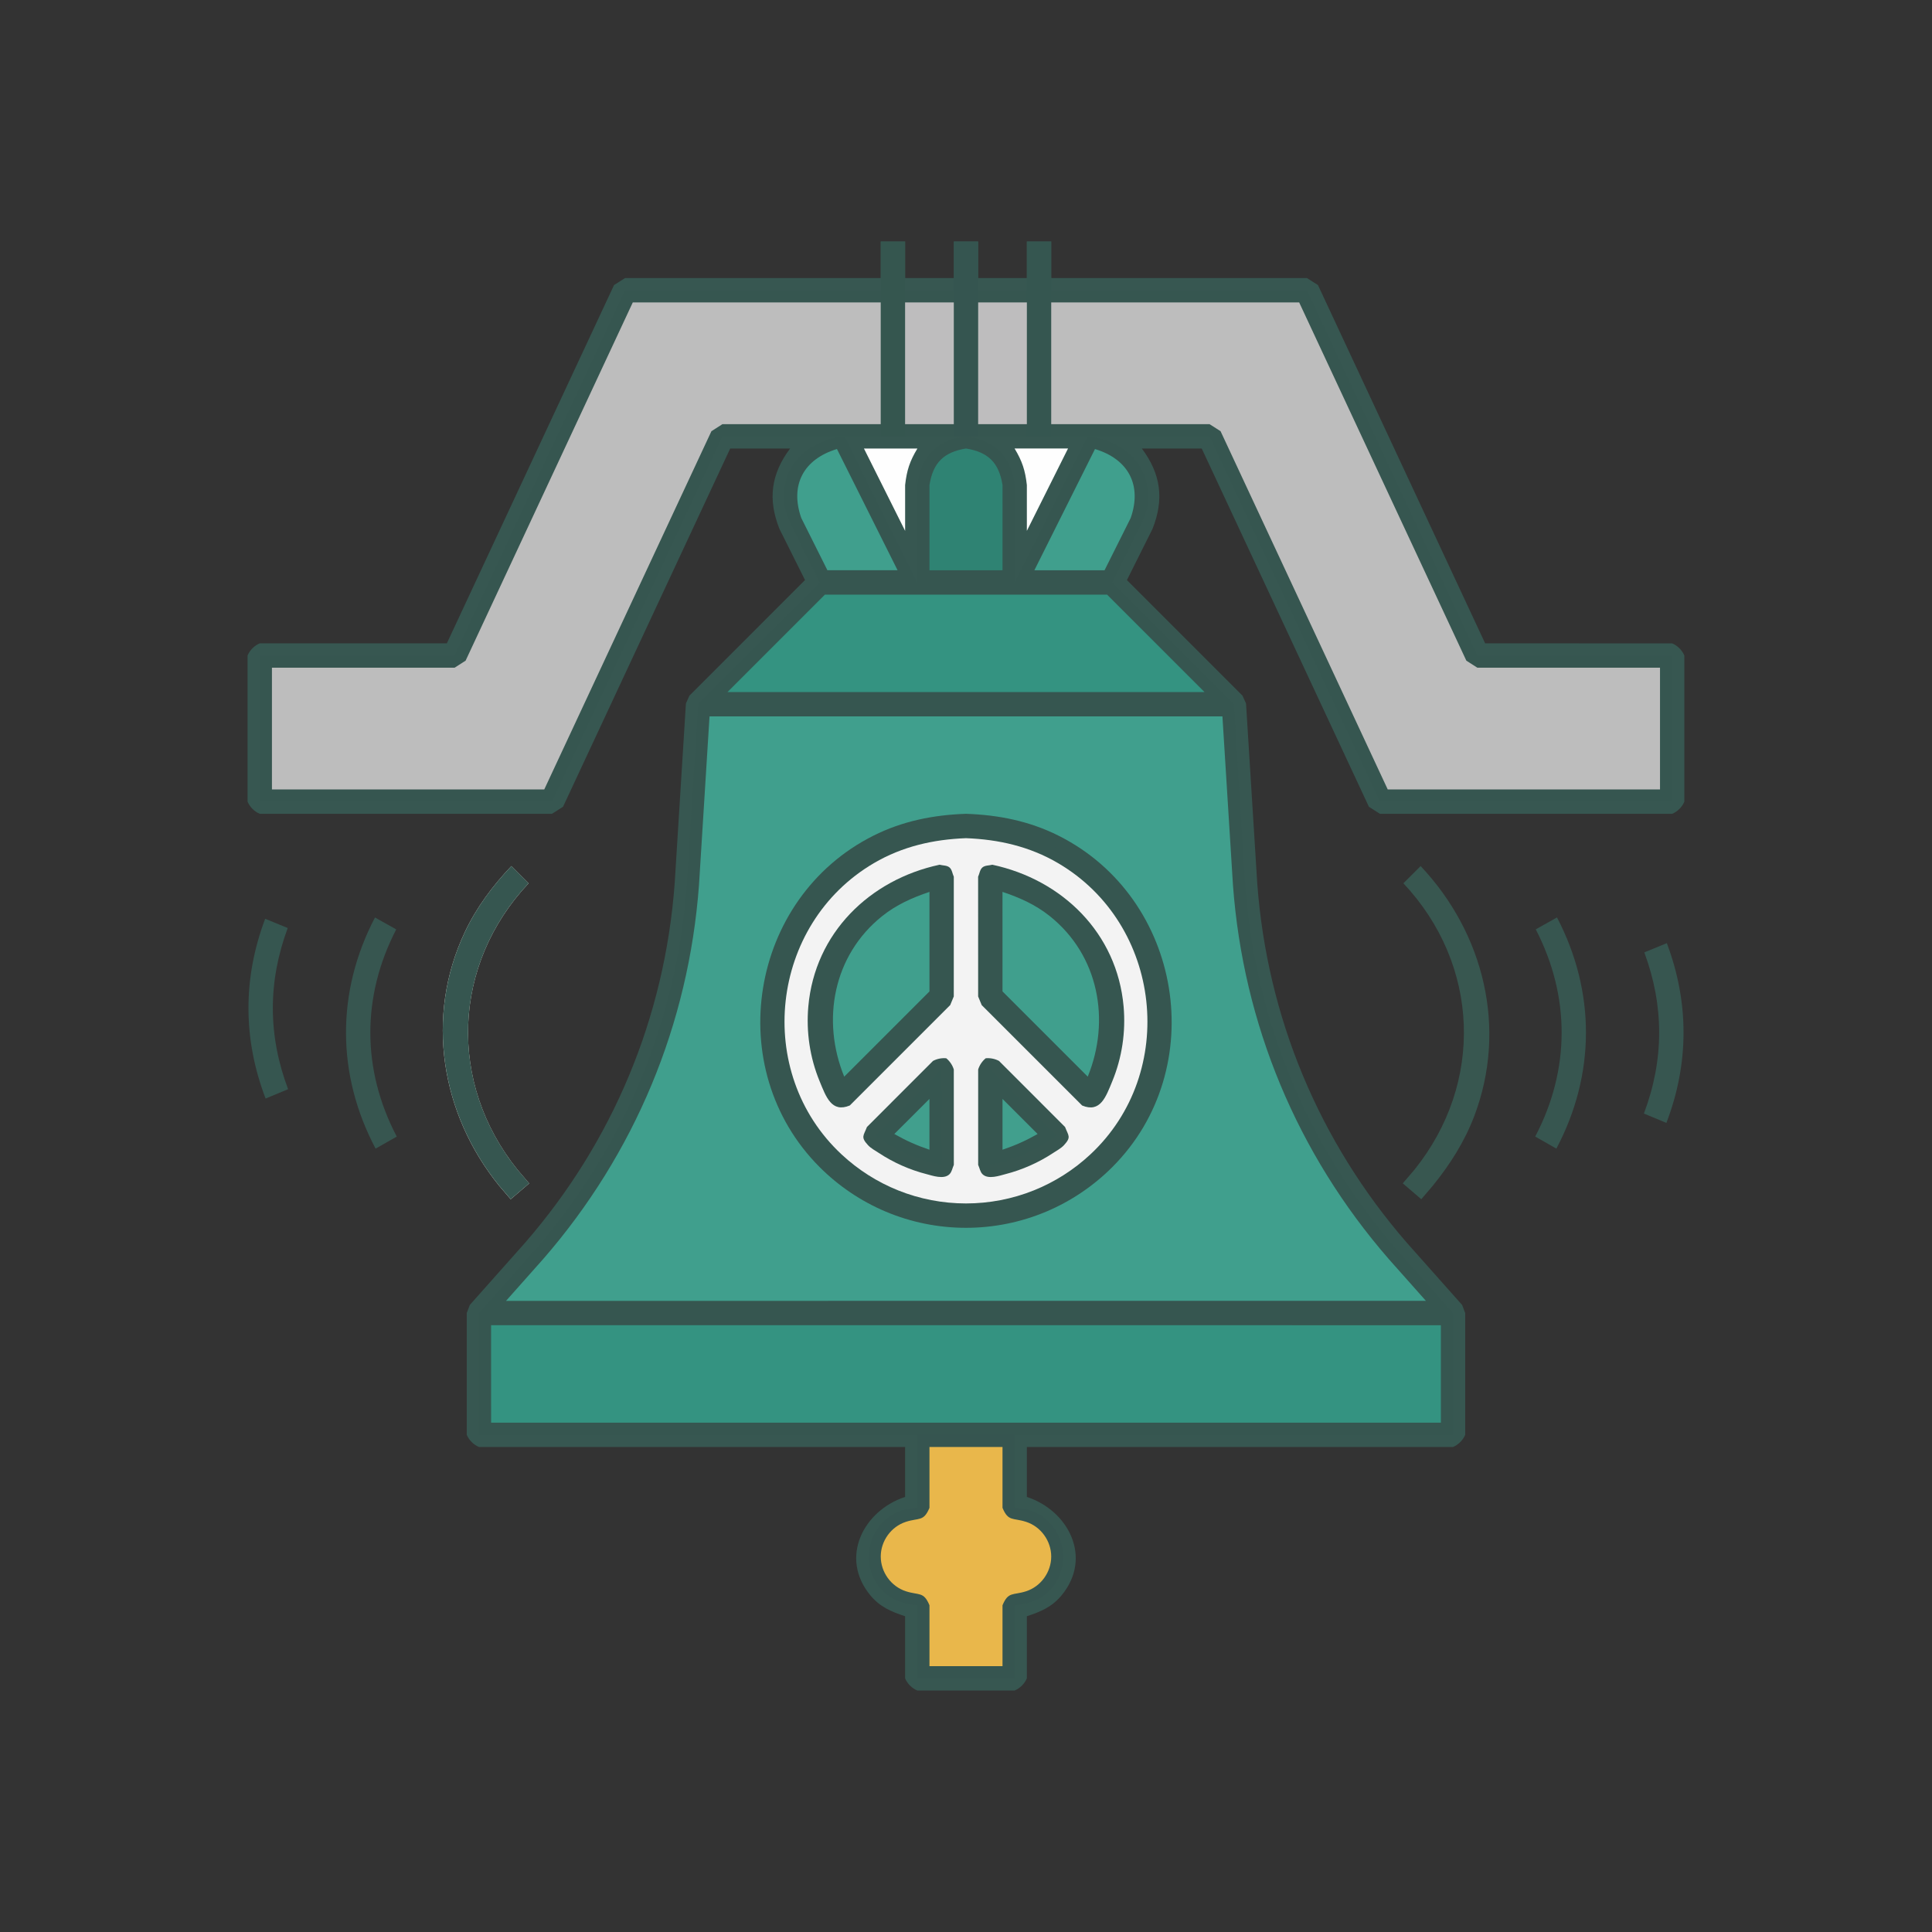 <?xml version="1.0" ?>
<svg xmlns="http://www.w3.org/2000/svg" version="1.1" width="224" height="224">
  <rect width="100%" height="100%" fill="#333333" stroke="none"/>
  <defs/>
  <g>
    <path d="M 102.12 28 C 102.12 29.413 102.12 30.824 102.12 32.237 C 92.237 32.237 82.354 32.237 72.471 32.237 C 72.045 32.509 71.619 32.781 71.193 33.052 C 64.732 46.898 58.271 60.745 51.809 74.59 C 44.578 74.59 37.347 74.59 30.115 74.59 C 29.5 74.845 28.958 75.387 28.704 76.001 C 28.704 81.648 28.704 87.296 28.704 92.943 C 28.958 93.558 29.5 94.1 30.115 94.354 C 41.409 94.354 52.704 94.354 63.999 94.354 C 64.425 94.082 64.852 93.811 65.278 93.539 C 71.739 79.693 78.2 65.847 84.661 52.002 C 86.975 52.002 89.289 52.002 91.603 52.002 C 89.392 54.96 89.005 57.892 90.371 61.321 C 91.359 63.298 92.347 65.274 93.335 67.252 C 88.869 71.718 84.403 76.185 79.937 80.651 C 79.8 80.954 79.663 81.257 79.527 81.56 C 79.092 88.52 78.658 95.48 78.223 102.439 C 77.072 117.939 71.075 132.346 60.884 144.082 C 58.746 146.487 56.609 148.892 54.472 151.297 C 54.353 151.61 54.234 151.923 54.116 152.236 C 54.116 156.942 54.116 161.647 54.116 166.353 C 54.371 166.967 54.912 167.51 55.527 167.764 C 71.998 167.765 88.468 167.766 104.938 167.767 C 104.938 169.697 104.938 171.627 104.938 173.556 C 100.13 175.132 97.286 180.576 100.908 184.963 C 102.022 186.313 103.329 186.862 104.938 187.39 C 104.938 189.79 104.938 192.189 104.938 194.589 C 105.193 195.204 105.735 195.746 106.35 196.0 C 110.115 196.0 113.879 196.0 117.644 196.0 C 118.259 195.746 118.801 195.204 119.056 194.589 C 119.056 192.189 119.056 189.79 119.056 187.39 C 120.665 186.862 121.972 186.313 123.086 184.963 C 126.707 180.576 123.865 175.132 119.056 173.556 C 119.056 171.627 119.056 169.697 119.056 167.767 C 135.526 167.767 151.997 167.767 168.467 167.767 C 169.082 167.512 169.624 166.971 169.878 166.356 C 169.878 161.651 169.878 156.945 169.878 152.239 C 169.76 151.927 169.641 151.614 169.522 151.301 C 167.385 148.896 165.247 146.49 163.109 144.085 C 152.921 132.347 146.922 117.943 145.77 102.442 C 145.336 95.483 144.902 88.523 144.467 81.564 C 144.33 81.26 144.193 80.957 144.057 80.654 C 139.591 76.188 135.125 71.721 130.658 67.255 C 131.646 65.278 132.635 63.301 133.623 61.324 C 134.989 57.895 134.601 54.964 132.391 52.005 C 134.706 52.005 137.019 52.005 139.333 52.005 C 145.794 65.85 152.255 79.696 158.716 93.542 C 159.142 93.814 159.569 94.086 159.995 94.357 C 171.289 94.357 182.583 94.357 193.876 94.357 C 194.491 94.103 195.033 93.561 195.287 92.947 C 195.287 87.299 195.287 81.652 195.287 76.005 C 195.033 75.39 194.491 74.848 193.876 74.594 C 186.648 74.592 179.419 74.591 172.19 74.59 C 165.729 60.745 159.268 46.898 152.807 33.052 C 152.381 32.781 151.955 32.509 151.528 32.237 C 141.646 32.237 131.763 32.237 121.88 32.237 C 121.88 30.824 121.88 29.413 121.88 28 C 120.94 28 119.999 28 119.058 28 C 119.058 29.413 119.058 30.824 119.058 32.237 C 117.175 32.237 115.293 32.237 113.411 32.237 C 113.411 30.824 113.411 29.413 113.411 28 C 112.471 28 111.53 28 110.589 28 C 110.589 29.413 110.589 30.824 110.589 32.237 C 108.707 32.237 106.824 32.237 104.942 32.237 C 104.942 30.824 104.942 29.413 104.942 28 C 104.001 28 103.06 28 102.12 28" stroke-width="0.0" fill="rgb(55, 87, 81)" opacity="1.0"/>
    <path d="M 59.285 100.418 C 59.285 100.418 59.285 100.418 59.285 100.418 C 57.109 102.722 55.249 105.197 53.891 108.076 C 49.255 117.907 51.131 129.146 57.861 137.468 C 58.31 137.992 58.759 138.517 59.209 139.042 C 59.923 138.43 60.638 137.818 61.353 137.206 C 60.904 136.681 60.454 136.156 60.005 135.631 C 51.901 125.556 52.423 111.84 61.28 102.417 C 60.616 101.751 59.95 101.084 59.285 100.418" stroke-width="0.0" fill="rgb(232, 231, 223)" opacity="1.0"/>
    <path d="M 111.997 50.59 C 111.997 50.59 111.997 50.59 111.997 50.59 C 108.609 51.046 106.805 52.849 106.35 56.238 C 106.35 60.003 106.35 63.767 106.35 67.532 C 110.115 67.532 113.879 67.532 117.644 67.532 C 117.644 63.767 117.644 60.003 117.644 56.238 C 117.189 52.849 115.385 51.046 111.997 50.59 C 111.997 50.59 111.997 50.59 111.997 50.59" stroke-width="0.0" fill="rgb(54, 86, 80)" opacity="1.0"/>
    <path d="M 95.062 67.535 C 90.355 72.24 85.65 76.946 80.944 81.652 C 80.51 88.612 80.075 95.572 79.64 102.531 C 78.474 118.367 72.364 133.039 61.948 145.023 C 59.811 147.428 57.674 149.834 55.536 152.239 C 55.536 156.945 55.536 161.651 55.536 166.356 C 93.18 166.356 130.824 166.356 168.467 166.356 C 168.467 161.651 168.467 156.945 168.467 152.239 C 166.33 149.834 164.193 147.428 162.055 145.023 C 151.639 133.039 145.529 118.367 144.363 102.531 C 143.928 95.572 143.493 88.612 143.059 81.652 C 138.353 76.946 133.648 72.24 128.942 67.535 C 117.648 67.535 106.355 67.535 95.062 67.535" stroke-width="0.0" fill="rgb(54, 86, 80)" opacity="1.0"/>
    <path d="M 72.468 33.651 C 65.88 47.769 59.293 61.887 52.705 76.005 C 45.175 76.005 37.645 76.005 30.115 76.005 C 30.115 81.651 30.115 87.297 30.115 92.943 C 41.409 92.943 52.704 92.943 63.999 92.943 C 70.587 78.826 77.175 64.708 83.764 50.59 C 102.587 50.59 121.41 50.59 140.234 50.59 C 146.822 64.708 153.41 78.826 159.998 92.943 C 171.292 92.943 182.585 92.943 193.878 92.943 C 193.878 87.297 193.878 81.651 193.878 76.005 C 186.35 76.005 178.822 76.005 171.293 76.005 C 164.705 61.887 158.116 47.769 151.528 33.651 C 125.175 33.651 98.822 33.651 72.468 33.651" stroke-width="0.0" fill="rgb(54, 86, 80)" opacity="1.0"/>
    <path d="M 97.884 50.587 C 97.882 50.588 97.881 50.589 97.88 50.59 C 94.125 51.029 90.894 53.419 90.892 57.545 C 90.891 59.009 91.143 59.325 91.638 60.691 C 92.778 62.97 93.918 65.249 95.058 67.528 C 98.823 67.528 102.588 67.528 106.353 67.528 C 103.53 61.881 100.706 56.234 97.884 50.587" stroke-width="0.0" fill="rgb(54, 86, 80)" opacity="1.0"/>
    <path d="M 100.167 52.002 C 102.233 52.002 104.299 52.002 106.365 52.002 C 105.48 53.47 105.131 54.532 104.942 56.238 C 104.942 58.008 104.942 59.779 104.942 61.551 C 103.35 58.367 101.758 55.184 100.167 52.002" stroke-width="0.0" fill="rgb(254, 254, 254)" opacity="1.0"/>
    <path d="M 117.632 51.998 C 119.698 51.998 121.764 51.998 123.83 51.998 C 122.238 55.181 120.647 58.364 119.056 61.547 C 119.056 59.776 119.056 58.005 119.056 56.234 C 118.866 54.53 118.515 53.467 117.632 51.998 C 117.632 51.998 117.632 51.998 117.632 51.998" stroke-width="0.0" fill="rgb(254, 254, 254)" opacity="1.0"/>
    <path d="M 59.288 100.415 C 59.953 101.081 60.619 101.745 61.284 102.411 C 52.428 111.837 51.903 125.548 60.008 135.625 C 60.458 136.15 60.907 136.675 61.356 137.2 C 60.641 137.811 59.927 138.424 59.212 139.036 C 58.763 138.512 58.313 137.988 57.864 137.464 C 51.134 129.142 49.258 117.904 53.894 108.073 C 55.252 105.194 57.112 102.719 59.288 100.415 C 59.288 100.415 59.288 100.415 59.288 100.415" stroke-width="0.0" fill="rgb(54, 86, 80)" opacity="1.0"/>
    <path d="M 43.475 106.374 C 43.475 106.374 43.475 106.374 43.475 106.374 C 38.973 114.988 38.997 124.584 43.548 133.174 C 44.366 132.71 45.184 132.244 46.002 131.779 C 41.935 124.034 41.918 115.523 45.939 107.756 C 45.118 107.296 44.297 106.834 43.475 106.374" stroke-width="0.0" fill="rgb(55, 86, 80)" opacity="1.0"/>
    <path d="M 30.744 106.525 C 30.744 106.525 30.744 106.525 30.744 106.525 C 28.146 113.427 28.161 120.477 30.795 127.366 C 31.665 127.005 32.534 126.644 33.403 126.283 C 31.057 120.064 31.046 113.827 33.359 107.596 C 32.488 107.239 31.616 106.882 30.744 106.525" stroke-width="0.0" fill="rgb(54, 86, 80)" opacity="1.0"/>
    <path d="M 164.71 100.415 C 164.044 101.081 163.379 101.745 162.713 102.411 C 171.569 111.837 172.094 125.548 163.989 135.625 C 163.539 136.15 163.09 136.675 162.641 137.2 C 163.355 137.813 164.07 138.426 164.785 139.039 C 165.234 138.514 165.684 137.989 166.133 137.464 C 168.126 135 169.791 132.389 170.924 129.415 C 174.791 119.257 172.057 108.196 164.71 100.415 C 164.71 100.415 164.71 100.415 164.71 100.415" stroke-width="0.0" fill="rgb(56, 87, 80)" opacity="1.0"/>
    <path d="M 180.521 106.37 C 179.7 106.83 178.879 107.29 178.058 107.75 C 182.078 115.517 182.064 124.031 177.995 131.775 C 178.813 132.241 179.631 132.706 180.449 133.171 C 185 124.58 185.022 114.987 180.521 106.37 C 180.521 106.37 180.521 106.37 180.521 106.37" stroke-width="0.0" fill="rgb(55, 86, 80)" opacity="1.0"/>
    <path d="M 193.256 109.35 C 192.385 109.708 191.515 110.064 190.644 110.421 C 192.954 116.653 192.943 122.89 190.597 129.108 C 191.466 129.469 192.336 129.831 193.206 130.191 C 195.84 123.303 195.854 116.252 193.256 109.35 C 193.256 109.35 193.256 109.35 193.256 109.35" stroke-width="0.0" fill="rgb(55, 86, 80)" opacity="1.0"/>
    <path d="M 112 52.002 C 112 52.002 112 52.002 112 52.002 C 114.588 52.42 115.817 53.65 116.236 56.238 C 116.235 59.532 116.234 62.826 116.233 66.121 C 113.411 66.121 110.587 66.121 107.764 66.121 C 107.764 62.826 107.764 59.532 107.764 56.238 C 108.182 53.649 109.412 52.42 112 52.002 C 112 52.002 112 52.002 112 52.002" stroke-width="0.0" fill="rgb(47, 131, 115)" opacity="1.0"/>
    <path d="M 55.527 152.239 C 93.174 152.239 130.82 152.239 168.467 152.239 C 168.467 156.945 168.467 161.651 168.467 166.356 C 130.82 166.356 93.174 166.356 55.527 166.356 C 55.527 161.651 55.527 156.945 55.527 152.239" stroke-width="0.0" fill="rgb(54, 86, 80)" opacity="1.0"/>
    <path d="M 95.058 67.532 C 90.351 72.237 85.645 76.943 80.938 81.648 C 101.644 81.648 122.35 81.648 143.056 81.648 C 138.35 76.943 133.645 72.237 128.938 67.532 C 117.645 67.532 106.352 67.532 95.058 67.532" stroke-width="0.0" fill="rgb(54, 86, 80)" opacity="1.0"/>
    <path d="M 82.264 83.059 C 102.086 83.059 121.909 83.059 141.73 83.059 C 142.137 89.578 142.544 96.098 142.952 102.616 C 144.142 118.743 150.393 133.752 161 145.958 C 162.44 147.58 163.88 149.201 165.321 150.821 C 129.771 150.823 94.22 150.824 58.67 150.825 C 60.111 149.203 61.553 147.581 62.994 145.958 C 73.601 133.752 79.851 118.744 81.042 102.616 C 81.449 96.098 81.857 89.578 82.264 83.059" stroke-width="0.0" fill="rgb(64, 159, 141)" opacity="1.0"/>
    <path d="M 110.586 28.003 C 111.527 28.003 112.467 28.003 113.408 28.003 C 113.408 35.533 113.408 43.063 113.408 50.594 C 112.467 50.594 111.527 50.594 110.586 50.594 C 110.586 43.063 110.586 35.533 110.586 28.003" stroke-width="0.0" fill="rgb(53, 85, 80)" opacity="1.0"/>
    <path d="M 102.116 28.003 C 103.057 28.003 103.998 28.003 104.938 28.003 C 104.938 35.533 104.938 43.063 104.938 50.594 C 103.998 50.594 103.057 50.594 102.116 50.594 C 102.116 43.063 102.116 35.533 102.116 28.003" stroke-width="0.0" fill="rgb(53, 86, 79)" opacity="1.0"/>
    <path d="M 119.056 28.003 C 119.997 28.003 120.937 28.003 121.878 28.003 C 121.878 35.533 121.878 43.063 121.878 50.594 C 120.937 50.594 119.997 50.594 119.056 50.594 C 119.056 43.063 119.056 35.533 119.056 28.003" stroke-width="0.0" fill="rgb(53, 86, 80)" opacity="1.0"/>
    <path d="M 97.039 52.061 C 99.382 56.746 101.724 61.43 104.066 66.115 C 101.354 66.115 98.643 66.115 95.931 66.115 C 94.921 64.095 93.911 62.075 92.901 60.055 C 91.561 56.234 93.174 53.23 97.039 52.061 C 97.039 52.061 97.039 52.061 97.039 52.061" stroke-width="0.0" fill="rgb(64, 159, 141)" opacity="1.0"/>
    <path d="M 106.35 166.356 C 106.35 169.179 106.35 172.003 106.35 174.825 C 105.038 175.002 104.663 174.919 103.5 175.596 C 100.352 177.431 99.783 181.893 102.357 184.466 C 103.524 185.634 104.783 185.91 106.35 186.121 C 106.35 188.944 106.35 191.766 106.35 194.589 C 110.115 194.589 113.879 194.589 117.644 194.589 C 117.644 191.766 117.644 188.944 117.644 186.121 C 119.212 185.91 120.47 185.634 121.637 184.466 C 124.21 181.893 123.641 177.431 120.494 175.596 C 119.331 174.919 118.957 175.002 117.644 174.825 C 117.644 172.003 117.644 169.179 117.644 166.356 C 113.879 166.356 110.115 166.356 106.35 166.356" stroke-width="0.0" fill="rgb(54, 85, 80)" opacity="1.0"/>
    <path d="M 56.938 153.644 C 93.644 153.646 130.35 153.648 167.057 153.65 C 167.057 157.415 167.057 161.18 167.057 164.945 C 130.351 164.945 93.646 164.945 56.94 164.945 C 56.939 161.178 56.939 157.411 56.938 153.644" stroke-width="0.0" fill="rgb(52, 147, 129)" opacity="1.0"/>
    <path d="M 126.116 50.59 C 123.294 56.238 120.47 61.885 117.647 67.532 C 121.412 67.532 125.177 67.532 128.942 67.532 C 130.082 65.253 131.222 62.973 132.362 60.694 C 132.857 59.328 133.109 59.011 133.108 57.547 C 133.106 53.421 129.875 51.032 126.12 50.594 C 126.12 50.594 126.12 50.594 126.12 50.594 C 126.12 50.594 126.116 50.59 126.116 50.59" stroke-width="0.0" fill="rgb(54, 86, 80)" opacity="1.0"/>
    <path d="M 95.643 68.943 C 106.548 68.943 117.452 68.943 128.357 68.943 C 132.121 72.708 135.884 76.473 139.648 80.237 C 121.216 80.237 102.782 80.237 84.349 80.237 C 88.114 76.473 91.878 72.708 95.643 68.943" stroke-width="0.0" fill="rgb(52, 147, 129)" opacity="1.0"/>
    <path d="M 111.997 94.354 C 111.997 94.354 111.997 94.354 111.997 94.354 C 108.231 94.482 104.643 95.192 101.252 96.896 C 86.859 104.128 83.634 123.919 95.033 135.319 C 97.217 137.502 99.82 139.263 102.663 140.466 C 105.61 141.714 108.798 142.356 111.997 142.356 C 115.196 142.356 118.385 141.714 121.331 140.466 C 124.175 139.263 126.777 137.502 128.96 135.319 C 140.36 123.919 137.135 104.128 122.742 96.896 C 119.351 95.192 115.764 94.482 111.997 94.354 C 111.997 94.354 111.997 94.354 111.997 94.354" stroke-width="0.0" fill="rgb(54, 86, 80)" opacity="1.0"/>
    <path d="M 104.938 35.062 C 106.821 35.062 108.703 35.062 110.586 35.062 C 110.586 39.768 110.586 44.473 110.586 49.179 C 108.703 49.179 106.821 49.179 104.938 49.179 C 104.938 44.473 104.938 39.768 104.938 35.062" stroke-width="0.0" fill="rgb(190, 189, 190)" opacity="1.0"/>
    <path d="M 73.367 35.062 C 82.949 35.062 92.531 35.062 102.113 35.062 C 102.113 39.768 102.113 44.473 102.113 49.179 C 95.996 49.179 89.878 49.179 83.76 49.179 C 83.334 49.451 82.909 49.723 82.484 49.994 C 76.023 63.84 69.562 77.687 63.101 91.532 C 52.577 91.532 42.053 91.532 31.529 91.532 C 31.529 86.827 31.529 82.121 31.529 77.416 C 38.588 77.416 45.646 77.416 52.705 77.416 C 53.131 77.144 53.557 76.872 53.983 76.599 C 60.444 62.753 66.906 48.908 73.367 35.062" stroke-width="0.0" fill="rgb(189, 189, 189)" opacity="1.0"/>
    <path d="M 113.411 35.062 C 115.293 35.062 117.175 35.062 119.058 35.062 C 119.058 39.768 119.057 44.473 119.056 49.179 C 117.173 49.179 115.291 49.179 113.408 49.179 C 113.409 44.473 113.411 39.768 113.411 35.062" stroke-width="0.0" fill="rgb(190, 189, 190)" opacity="1.0"/>
    <path d="M 121.88 35.062 C 131.462 35.062 141.046 35.062 150.628 35.062 C 157.089 48.908 163.55 62.753 170.011 76.599 C 170.437 76.872 170.863 77.144 171.289 77.416 C 178.348 77.416 185.407 77.416 192.465 77.416 C 192.465 82.121 192.465 86.827 192.465 91.532 C 181.942 91.532 171.418 91.53 160.896 91.529 C 154.435 77.683 147.974 63.837 141.513 49.991 C 141.086 49.719 140.66 49.447 140.234 49.176 C 134.116 49.176 127.998 49.176 121.88 49.176 C 121.88 44.472 121.88 39.767 121.88 35.062" stroke-width="0.0" fill="rgb(189, 189, 189)" opacity="1.0"/>
    <path d="M 107.764 167.764 C 110.587 167.764 113.411 167.764 116.233 167.764 C 116.233 170.116 116.233 172.47 116.233 174.822 C 116.908 176.451 117.447 175.947 118.981 176.45 C 120.694 177.01 121.88 178.673 121.88 180.47 C 121.88 182.266 120.694 183.929 118.983 184.49 C 117.448 184.992 116.907 184.489 116.233 186.118 C 116.233 188.47 116.233 190.823 116.233 193.176 C 113.411 193.176 110.587 193.176 107.764 193.176 C 107.764 190.823 107.764 188.47 107.764 186.118 C 107.089 184.489 106.551 184.992 105.016 184.49 C 103.304 183.93 102.116 182.266 102.116 180.47 C 102.116 178.674 103.303 177.011 105.015 176.45 C 106.549 175.947 107.09 176.451 107.764 174.822 C 107.764 172.47 107.764 170.116 107.764 167.764" stroke-width="0.0" fill="rgb(233, 183, 75)" opacity="1.0"/>
    <path d="M 126.955 52.064 C 126.955 52.064 126.955 52.064 126.955 52.064 C 130.822 53.229 132.431 56.243 131.093 60.061 C 130.083 62.08 129.073 64.098 128.063 66.117 C 125.352 66.117 122.639 66.117 119.928 66.117 C 122.27 61.433 124.613 56.748 126.955 52.064" stroke-width="0.0" fill="rgb(64, 159, 141)" opacity="1.0"/>
    <path d="M 111.997 95.768 C 111.997 95.768 111.997 95.768 111.997 95.768 C 108.129 95.911 104.468 96.699 101.056 98.591 C 87.566 106.07 85.536 125.28 97.177 135.407 C 99.174 137.143 101.474 138.529 103.948 139.472 C 106.513 140.449 109.252 140.947 111.997 140.948 C 114.742 140.948 117.48 140.449 120.046 139.472 C 122.519 138.529 124.82 137.143 126.817 135.407 C 138.458 125.28 136.429 106.07 122.939 98.591 C 119.526 96.699 115.865 95.911 111.997 95.768 C 111.997 95.768 111.997 95.768 111.997 95.768" stroke-width="0.0" fill="rgb(54, 86, 80)" opacity="1.0"/>
    <path d="M 111.997 97.18 C 111.997 97.18 111.997 97.18 111.997 97.18 C 115.793 97.326 119.37 98.137 122.676 100.075 C 134.733 107.143 136.646 124.334 126.405 133.858 C 124.504 135.628 122.278 137.046 119.868 138.013 C 117.371 139.016 114.688 139.53 111.997 139.53 C 109.306 139.53 106.624 139.016 104.126 138.013 C 101.716 137.046 99.491 135.628 97.588 133.858 C 87.347 124.334 89.261 107.143 101.318 100.075 C 104.624 98.137 108.201 97.326 111.997 97.18 C 111.997 97.18 111.997 97.18 111.997 97.18" stroke-width="0.0" fill="rgb(243, 243, 243)" opacity="1.0"/>
    <path d="M 108.939 100.257 C 108.939 100.257 108.939 100.257 108.939 100.257 C 100.823 101.994 94.474 108.186 93.719 116.685 C 93.456 119.628 93.899 122.619 95.025 125.352 C 95.774 127.168 96.406 129.048 98.526 128.172 C 102.408 124.291 106.289 120.41 110.17 116.529 C 110.308 116.195 110.445 115.863 110.583 115.53 C 110.584 110.903 110.585 106.276 110.586 101.649 C 110.419 101.29 110.388 100.827 110.085 100.572 C 109.783 100.316 109.321 100.362 108.939 100.257 C 108.939 100.257 108.939 100.257 108.939 100.257" stroke-width="0.0" fill="rgb(54, 86, 80)" opacity="1.0"/>
    <path d="M 115.049 100.257 C 115.05 100.257 115.051 100.257 115.052 100.257 C 114.67 100.362 114.208 100.316 113.906 100.572 C 113.603 100.827 113.572 101.29 113.405 101.649 C 113.406 106.278 113.407 110.905 113.408 115.533 C 113.545 115.866 113.683 116.199 113.82 116.532 C 117.701 120.413 121.583 124.294 125.465 128.175 C 127.584 129.052 128.217 127.172 128.965 125.356 C 130.091 122.622 130.534 119.63 130.272 116.687 C 129.516 108.187 123.165 101.994 115.049 100.257 C 115.049 100.257 115.049 100.257 115.049 100.257" stroke-width="0.0" fill="rgb(54, 86, 80)" opacity="1.0"/>
    <path d="M 109.713 122.698 C 109.713 122.698 109.713 122.698 109.713 122.698 C 109.194 122.647 108.637 122.757 108.176 123.004 C 105.622 125.557 103.069 128.111 100.516 130.664 C 100.127 131.684 99.765 131.825 100.639 132.772 C 100.986 133.147 101.456 133.388 101.883 133.67 C 103.582 134.793 105.471 135.633 107.446 136.137 C 108.072 136.297 109.432 136.792 110.088 136.137 C 110.369 135.858 110.422 135.419 110.589 135.06 C 110.589 131.375 110.587 127.688 110.586 124.002 C 110.435 123.502 110.118 123.03 109.713 122.698 C 109.713 122.698 109.713 122.698 109.713 122.698" stroke-width="0.0" fill="rgb(55, 86, 80)" opacity="1.0"/>
    <path d="M 114.284 122.698 C 114.284 122.698 114.284 122.698 114.284 122.698 C 113.879 123.029 113.563 123.502 113.411 124.002 C 113.411 127.688 113.411 131.375 113.411 135.06 C 113.578 135.419 113.632 135.858 113.912 136.137 C 114.569 136.793 115.928 136.296 116.554 136.137 C 118.528 135.631 120.417 134.793 122.117 133.67 C 122.544 133.387 123.014 133.147 123.361 132.772 C 124.235 131.825 123.873 131.684 123.484 130.664 C 120.931 128.111 118.378 125.557 115.824 123.004 C 115.362 122.758 114.805 122.647 114.284 122.698 C 114.284 122.698 114.284 122.698 114.284 122.698" stroke-width="0.0" fill="rgb(55, 86, 80)" opacity="1.0"/>
    <path d="M 109.172 101.653 C 109.172 106.28 109.172 110.908 109.172 115.535 C 105.29 119.417 101.409 123.299 97.527 127.18 C 96.27 124.899 95.37 122.576 95.126 119.958 C 94.286 110.924 100.585 103.517 109.172 101.653 C 109.172 101.653 109.172 101.653 109.172 101.653" stroke-width="0.0" fill="rgb(54, 86, 80)" opacity="1.0"/>
    <path d="M 114.816 101.649 C 114.816 101.649 114.816 101.649 114.816 101.649 C 117.447 102.221 119.851 103.099 122.038 104.712 C 129.243 110.022 130.657 119.564 126.463 127.174 C 122.582 123.294 118.701 119.413 114.819 115.533 C 114.818 110.905 114.817 106.278 114.816 101.649" stroke-width="0.0" fill="rgb(54, 86, 80)" opacity="1.0"/>
    <path d="M 109.172 124.005 C 109.173 127.693 109.174 131.379 109.175 135.067 C 106.297 134.458 103.894 133.394 101.512 131.668 C 104.066 129.114 106.619 126.559 109.172 124.005" stroke-width="0.0" fill="rgb(54, 86, 80)" opacity="1.0"/>
    <path d="M 114.819 124.005 C 117.372 126.558 119.926 129.112 122.48 131.665 C 120.098 133.391 117.697 134.455 114.819 135.064 C 114.819 131.378 114.819 127.691 114.819 124.005" stroke-width="0.0" fill="rgb(54, 86, 80)" opacity="1.0"/>
    <path d="M 107.764 103.407 C 107.764 107.254 107.764 111.1 107.764 114.947 C 104.47 118.242 101.175 121.537 97.88 124.83 C 95.213 118.288 96.602 110.758 102.278 106.219 C 103.94 104.891 105.764 104.078 107.764 103.407 C 107.764 103.407 107.764 103.407 107.764 103.407" stroke-width="0.0" fill="rgb(64, 159, 141)" opacity="1.0"/>
    <path d="M 116.23 103.407 C 116.23 103.407 116.23 103.407 116.23 103.407 C 118.23 104.078 120.055 104.889 121.717 106.218 C 127.396 110.756 128.782 118.286 126.116 124.83 C 122.823 121.537 119.528 118.242 116.233 114.947 C 116.232 111.1 116.232 107.254 116.23 103.407" stroke-width="0.0" fill="rgb(64, 159, 141)" opacity="1.0"/>
    <path d="M 107.761 127.41 C 107.761 129.374 107.761 131.337 107.761 133.3 C 106.3 132.809 105.031 132.241 103.691 131.479 C 105.048 130.123 106.404 128.766 107.761 127.41" stroke-width="0.0" fill="rgb(65, 159, 141)" opacity="1.0"/>
    <path d="M 116.233 127.41 C 117.59 128.766 118.946 130.123 120.302 131.479 C 118.963 132.241 117.693 132.809 116.233 133.3 C 116.233 131.337 116.233 129.374 116.233 127.41" stroke-width="0.0" fill="rgb(65, 159, 141)" opacity="1.0"/>
  </g>
</svg>
